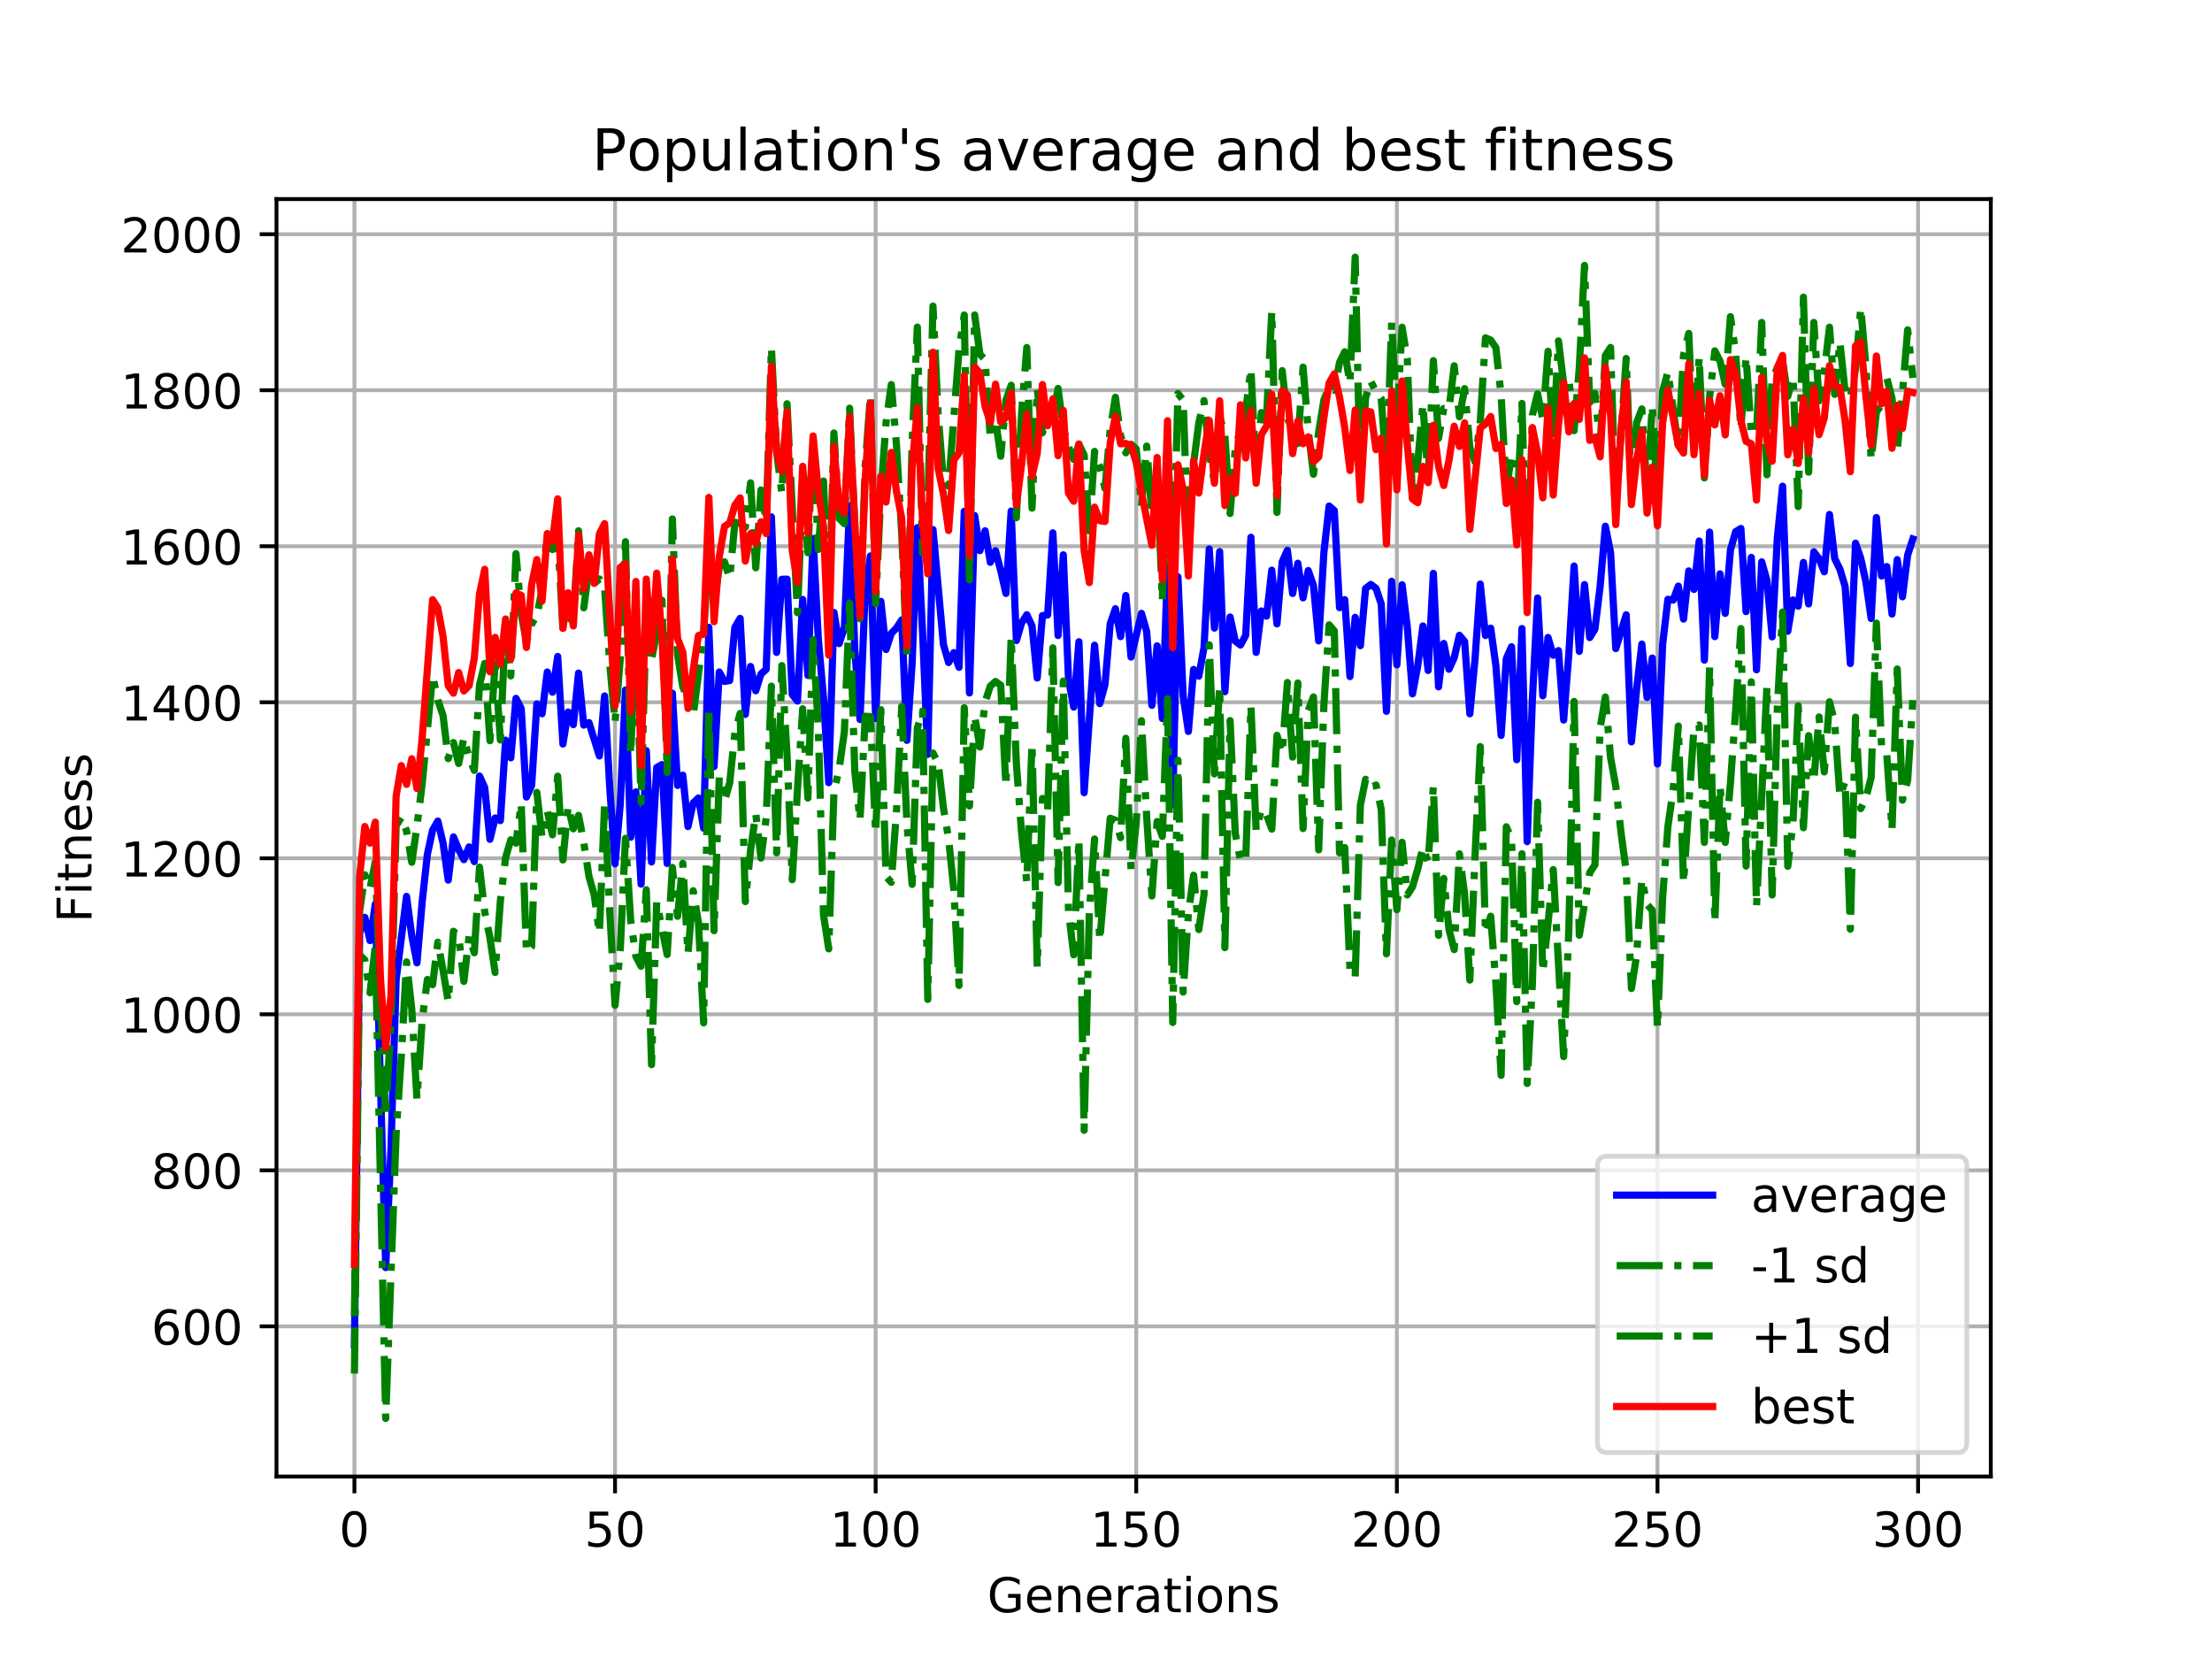 <?xml version="1.0" encoding="utf-8" standalone="no"?>
<!DOCTYPE svg PUBLIC "-//W3C//DTD SVG 1.1//EN"
  "http://www.w3.org/Graphics/SVG/1.1/DTD/svg11.dtd">
<!-- Created with matplotlib (https://matplotlib.org/) -->
<svg height="345.6pt" version="1.1" viewBox="0 0 460.8 345.6" width="460.8pt" xmlns="http://www.w3.org/2000/svg" xmlns:xlink="http://www.w3.org/1999/xlink">
 <defs>
  <style type="text/css">
*{stroke-linecap:butt;stroke-linejoin:round;}
  </style>
 </defs>
 <g id="figure_1">
  <g id="patch_1">
   <path d="M 0 345.6 
L 460.8 345.6 
L 460.8 0 
L 0 0 
z
" style="fill:#ffffff;"/>
  </g>
  <g id="axes_1">
   <g id="patch_2">
    <path d="M 57.6 307.584 
L 414.72 307.584 
L 414.72 41.472 
L 57.6 41.472 
z
" style="fill:#ffffff;"/>
   </g>
   <g id="matplotlib.axis_1">
    <g id="xtick_1">
     <g id="line2d_1">
      <path clip-path="url(#p86d79c0ea4)" d="M 73.833 307.584 
L 73.833 41.472 
" style="fill:none;stroke:#b0b0b0;stroke-linecap:square;stroke-width:0.8;"/>
     </g>
     <g id="line2d_2">
      <defs>
       <path d="M 0 0 
L 0 3.5 
" id="ma7a1327986" style="stroke:#000000;stroke-width:0.8;"/>
      </defs>
      <g>
       <use style="stroke:#000000;stroke-width:0.8;" x="73.833" xlink:href="#ma7a1327986" y="307.584"/>
      </g>
     </g>
     <g id="text_1">
      <!-- 0 -->
      <defs>
       <path d="M 31.781 66.406 
Q 24.172 66.406 20.328 58.906 
Q 16.5 51.422 16.5 36.375 
Q 16.5 21.391 20.328 13.891 
Q 24.172 6.391 31.781 6.391 
Q 39.453 6.391 43.281 13.891 
Q 47.125 21.391 47.125 36.375 
Q 47.125 51.422 43.281 58.906 
Q 39.453 66.406 31.781 66.406 
z
M 31.781 74.219 
Q 44.047 74.219 50.516 64.516 
Q 56.984 54.828 56.984 36.375 
Q 56.984 17.969 50.516 8.266 
Q 44.047 -1.422 31.781 -1.422 
Q 19.531 -1.422 13.062 8.266 
Q 6.594 17.969 6.594 36.375 
Q 6.594 54.828 13.062 64.516 
Q 19.531 74.219 31.781 74.219 
z
" id="DejaVuSans-48"/>
      </defs>
      <g transform="translate(70.651 322.182)scale(0.1 -0.1)">
       <use xlink:href="#DejaVuSans-48"/>
      </g>
     </g>
    </g>
    <g id="xtick_2">
     <g id="line2d_3">
      <path clip-path="url(#p86d79c0ea4)" d="M 128.123 307.584 
L 128.123 41.472 
" style="fill:none;stroke:#b0b0b0;stroke-linecap:square;stroke-width:0.8;"/>
     </g>
     <g id="line2d_4">
      <g>
       <use style="stroke:#000000;stroke-width:0.8;" x="128.123" xlink:href="#ma7a1327986" y="307.584"/>
      </g>
     </g>
     <g id="text_2">
      <!-- 50 -->
      <defs>
       <path d="M 10.797 72.906 
L 49.516 72.906 
L 49.516 64.594 
L 19.828 64.594 
L 19.828 46.734 
Q 21.969 47.469 24.109 47.828 
Q 26.266 48.188 28.422 48.188 
Q 40.625 48.188 47.75 41.5 
Q 54.891 34.812 54.891 23.391 
Q 54.891 11.625 47.562 5.094 
Q 40.234 -1.422 26.906 -1.422 
Q 22.312 -1.422 17.547 -0.641 
Q 12.797 0.141 7.719 1.703 
L 7.719 11.625 
Q 12.109 9.234 16.797 8.062 
Q 21.484 6.891 26.703 6.891 
Q 35.156 6.891 40.078 11.328 
Q 45.016 15.766 45.016 23.391 
Q 45.016 31 40.078 35.438 
Q 35.156 39.891 26.703 39.891 
Q 22.75 39.891 18.812 39.016 
Q 14.891 38.141 10.797 36.281 
z
" id="DejaVuSans-53"/>
      </defs>
      <g transform="translate(121.76 322.182)scale(0.1 -0.1)">
       <use xlink:href="#DejaVuSans-53"/>
       <use x="63.623" xlink:href="#DejaVuSans-48"/>
      </g>
     </g>
    </g>
    <g id="xtick_3">
     <g id="line2d_5">
      <path clip-path="url(#p86d79c0ea4)" d="M 182.413 307.584 
L 182.413 41.472 
" style="fill:none;stroke:#b0b0b0;stroke-linecap:square;stroke-width:0.8;"/>
     </g>
     <g id="line2d_6">
      <g>
       <use style="stroke:#000000;stroke-width:0.8;" x="182.413" xlink:href="#ma7a1327986" y="307.584"/>
      </g>
     </g>
     <g id="text_3">
      <!-- 100 -->
      <defs>
       <path d="M 12.406 8.297 
L 28.516 8.297 
L 28.516 63.922 
L 10.984 60.406 
L 10.984 69.391 
L 28.422 72.906 
L 38.281 72.906 
L 38.281 8.297 
L 54.391 8.297 
L 54.391 0 
L 12.406 0 
z
" id="DejaVuSans-49"/>
      </defs>
      <g transform="translate(172.869 322.182)scale(0.1 -0.1)">
       <use xlink:href="#DejaVuSans-49"/>
       <use x="63.623" xlink:href="#DejaVuSans-48"/>
       <use x="127.246" xlink:href="#DejaVuSans-48"/>
      </g>
     </g>
    </g>
    <g id="xtick_4">
     <g id="line2d_7">
      <path clip-path="url(#p86d79c0ea4)" d="M 236.703 307.584 
L 236.703 41.472 
" style="fill:none;stroke:#b0b0b0;stroke-linecap:square;stroke-width:0.8;"/>
     </g>
     <g id="line2d_8">
      <g>
       <use style="stroke:#000000;stroke-width:0.8;" x="236.703" xlink:href="#ma7a1327986" y="307.584"/>
      </g>
     </g>
     <g id="text_4">
      <!-- 150 -->
      <g transform="translate(227.159 322.182)scale(0.1 -0.1)">
       <use xlink:href="#DejaVuSans-49"/>
       <use x="63.623" xlink:href="#DejaVuSans-53"/>
       <use x="127.246" xlink:href="#DejaVuSans-48"/>
      </g>
     </g>
    </g>
    <g id="xtick_5">
     <g id="line2d_9">
      <path clip-path="url(#p86d79c0ea4)" d="M 290.993 307.584 
L 290.993 41.472 
" style="fill:none;stroke:#b0b0b0;stroke-linecap:square;stroke-width:0.8;"/>
     </g>
     <g id="line2d_10">
      <g>
       <use style="stroke:#000000;stroke-width:0.8;" x="290.993" xlink:href="#ma7a1327986" y="307.584"/>
      </g>
     </g>
     <g id="text_5">
      <!-- 200 -->
      <defs>
       <path d="M 19.188 8.297 
L 53.609 8.297 
L 53.609 0 
L 7.328 0 
L 7.328 8.297 
Q 12.938 14.109 22.625 23.891 
Q 32.328 33.688 34.812 36.531 
Q 39.547 41.844 41.422 45.531 
Q 43.312 49.219 43.312 52.781 
Q 43.312 58.594 39.234 62.25 
Q 35.156 65.922 28.609 65.922 
Q 23.969 65.922 18.812 64.312 
Q 13.672 62.703 7.812 59.422 
L 7.812 69.391 
Q 13.766 71.781 18.938 73 
Q 24.125 74.219 28.422 74.219 
Q 39.75 74.219 46.484 68.547 
Q 53.219 62.891 53.219 53.422 
Q 53.219 48.922 51.531 44.891 
Q 49.859 40.875 45.406 35.406 
Q 44.188 33.984 37.641 27.219 
Q 31.109 20.453 19.188 8.297 
z
" id="DejaVuSans-50"/>
      </defs>
      <g transform="translate(281.449 322.182)scale(0.1 -0.1)">
       <use xlink:href="#DejaVuSans-50"/>
       <use x="63.623" xlink:href="#DejaVuSans-48"/>
       <use x="127.246" xlink:href="#DejaVuSans-48"/>
      </g>
     </g>
    </g>
    <g id="xtick_6">
     <g id="line2d_11">
      <path clip-path="url(#p86d79c0ea4)" d="M 345.283 307.584 
L 345.283 41.472 
" style="fill:none;stroke:#b0b0b0;stroke-linecap:square;stroke-width:0.8;"/>
     </g>
     <g id="line2d_12">
      <g>
       <use style="stroke:#000000;stroke-width:0.8;" x="345.283" xlink:href="#ma7a1327986" y="307.584"/>
      </g>
     </g>
     <g id="text_6">
      <!-- 250 -->
      <g transform="translate(335.739 322.182)scale(0.1 -0.1)">
       <use xlink:href="#DejaVuSans-50"/>
       <use x="63.623" xlink:href="#DejaVuSans-53"/>
       <use x="127.246" xlink:href="#DejaVuSans-48"/>
      </g>
     </g>
    </g>
    <g id="xtick_7">
     <g id="line2d_13">
      <path clip-path="url(#p86d79c0ea4)" d="M 399.573 307.584 
L 399.573 41.472 
" style="fill:none;stroke:#b0b0b0;stroke-linecap:square;stroke-width:0.8;"/>
     </g>
     <g id="line2d_14">
      <g>
       <use style="stroke:#000000;stroke-width:0.8;" x="399.573" xlink:href="#ma7a1327986" y="307.584"/>
      </g>
     </g>
     <g id="text_7">
      <!-- 300 -->
      <defs>
       <path d="M 40.578 39.312 
Q 47.656 37.797 51.625 33 
Q 55.609 28.219 55.609 21.188 
Q 55.609 10.406 48.188 4.484 
Q 40.766 -1.422 27.094 -1.422 
Q 22.516 -1.422 17.656 -0.516 
Q 12.797 0.391 7.625 2.203 
L 7.625 11.719 
Q 11.719 9.328 16.594 8.109 
Q 21.484 6.891 26.812 6.891 
Q 36.078 6.891 40.938 10.547 
Q 45.797 14.203 45.797 21.188 
Q 45.797 27.641 41.281 31.266 
Q 36.766 34.906 28.719 34.906 
L 20.219 34.906 
L 20.219 43.016 
L 29.109 43.016 
Q 36.375 43.016 40.234 45.922 
Q 44.094 48.828 44.094 54.297 
Q 44.094 59.906 40.109 62.906 
Q 36.141 65.922 28.719 65.922 
Q 24.656 65.922 20.016 65.031 
Q 15.375 64.156 9.812 62.312 
L 9.812 71.094 
Q 15.438 72.656 20.344 73.438 
Q 25.25 74.219 29.594 74.219 
Q 40.828 74.219 47.359 69.109 
Q 53.906 64.016 53.906 55.328 
Q 53.906 49.266 50.438 45.094 
Q 46.969 40.922 40.578 39.312 
z
" id="DejaVuSans-51"/>
      </defs>
      <g transform="translate(390.029 322.182)scale(0.1 -0.1)">
       <use xlink:href="#DejaVuSans-51"/>
       <use x="63.623" xlink:href="#DejaVuSans-48"/>
       <use x="127.246" xlink:href="#DejaVuSans-48"/>
      </g>
     </g>
    </g>
    <g id="text_8">
     <!-- Generations -->
     <defs>
      <path d="M 59.516 10.406 
L 59.516 29.984 
L 43.406 29.984 
L 43.406 38.094 
L 69.281 38.094 
L 69.281 6.781 
Q 63.578 2.734 56.688 0.656 
Q 49.812 -1.422 42 -1.422 
Q 24.906 -1.422 15.25 8.562 
Q 5.609 18.562 5.609 36.375 
Q 5.609 54.25 15.25 64.234 
Q 24.906 74.219 42 74.219 
Q 49.125 74.219 55.547 72.453 
Q 61.969 70.703 67.391 67.281 
L 67.391 56.781 
Q 61.922 61.422 55.766 63.766 
Q 49.609 66.109 42.828 66.109 
Q 29.438 66.109 22.719 58.641 
Q 16.016 51.172 16.016 36.375 
Q 16.016 21.625 22.719 14.156 
Q 29.438 6.688 42.828 6.688 
Q 48.047 6.688 52.141 7.594 
Q 56.25 8.5 59.516 10.406 
z
" id="DejaVuSans-71"/>
      <path d="M 56.203 29.594 
L 56.203 25.203 
L 14.891 25.203 
Q 15.484 15.922 20.484 11.062 
Q 25.484 6.203 34.422 6.203 
Q 39.594 6.203 44.453 7.469 
Q 49.312 8.734 54.109 11.281 
L 54.109 2.781 
Q 49.266 0.734 44.188 -0.344 
Q 39.109 -1.422 33.891 -1.422 
Q 20.797 -1.422 13.156 6.188 
Q 5.516 13.812 5.516 26.812 
Q 5.516 40.234 12.766 48.109 
Q 20.016 56 32.328 56 
Q 43.359 56 49.781 48.891 
Q 56.203 41.797 56.203 29.594 
z
M 47.219 32.234 
Q 47.125 39.594 43.094 43.984 
Q 39.062 48.391 32.422 48.391 
Q 24.906 48.391 20.391 44.141 
Q 15.875 39.891 15.188 32.172 
z
" id="DejaVuSans-101"/>
      <path d="M 54.891 33.016 
L 54.891 0 
L 45.906 0 
L 45.906 32.719 
Q 45.906 40.484 42.875 44.328 
Q 39.844 48.188 33.797 48.188 
Q 26.516 48.188 22.312 43.547 
Q 18.109 38.922 18.109 30.906 
L 18.109 0 
L 9.078 0 
L 9.078 54.688 
L 18.109 54.688 
L 18.109 46.188 
Q 21.344 51.125 25.703 53.562 
Q 30.078 56 35.797 56 
Q 45.219 56 50.047 50.172 
Q 54.891 44.344 54.891 33.016 
z
" id="DejaVuSans-110"/>
      <path d="M 41.109 46.297 
Q 39.594 47.172 37.812 47.578 
Q 36.031 48 33.891 48 
Q 26.266 48 22.188 43.047 
Q 18.109 38.094 18.109 28.812 
L 18.109 0 
L 9.078 0 
L 9.078 54.688 
L 18.109 54.688 
L 18.109 46.188 
Q 20.953 51.172 25.484 53.578 
Q 30.031 56 36.531 56 
Q 37.453 56 38.578 55.875 
Q 39.703 55.766 41.062 55.516 
z
" id="DejaVuSans-114"/>
      <path d="M 34.281 27.484 
Q 23.391 27.484 19.188 25 
Q 14.984 22.516 14.984 16.5 
Q 14.984 11.719 18.141 8.906 
Q 21.297 6.109 26.703 6.109 
Q 34.188 6.109 38.703 11.406 
Q 43.219 16.703 43.219 25.484 
L 43.219 27.484 
z
M 52.203 31.203 
L 52.203 0 
L 43.219 0 
L 43.219 8.297 
Q 40.141 3.328 35.547 0.953 
Q 30.953 -1.422 24.312 -1.422 
Q 15.922 -1.422 10.953 3.297 
Q 6 8.016 6 15.922 
Q 6 25.141 12.172 29.828 
Q 18.359 34.516 30.609 34.516 
L 43.219 34.516 
L 43.219 35.406 
Q 43.219 41.609 39.141 45 
Q 35.062 48.391 27.688 48.391 
Q 23 48.391 18.547 47.266 
Q 14.109 46.141 10.016 43.891 
L 10.016 52.203 
Q 14.938 54.109 19.578 55.047 
Q 24.219 56 28.609 56 
Q 40.484 56 46.344 49.844 
Q 52.203 43.703 52.203 31.203 
z
" id="DejaVuSans-97"/>
      <path d="M 18.312 70.219 
L 18.312 54.688 
L 36.812 54.688 
L 36.812 47.703 
L 18.312 47.703 
L 18.312 18.016 
Q 18.312 11.328 20.141 9.422 
Q 21.969 7.516 27.594 7.516 
L 36.812 7.516 
L 36.812 0 
L 27.594 0 
Q 17.188 0 13.234 3.875 
Q 9.281 7.766 9.281 18.016 
L 9.281 47.703 
L 2.688 47.703 
L 2.688 54.688 
L 9.281 54.688 
L 9.281 70.219 
z
" id="DejaVuSans-116"/>
      <path d="M 9.422 54.688 
L 18.406 54.688 
L 18.406 0 
L 9.422 0 
z
M 9.422 75.984 
L 18.406 75.984 
L 18.406 64.594 
L 9.422 64.594 
z
" id="DejaVuSans-105"/>
      <path d="M 30.609 48.391 
Q 23.391 48.391 19.188 42.75 
Q 14.984 37.109 14.984 27.297 
Q 14.984 17.484 19.156 11.844 
Q 23.344 6.203 30.609 6.203 
Q 37.797 6.203 41.984 11.859 
Q 46.188 17.531 46.188 27.297 
Q 46.188 37.016 41.984 42.703 
Q 37.797 48.391 30.609 48.391 
z
M 30.609 56 
Q 42.328 56 49.016 48.375 
Q 55.719 40.766 55.719 27.297 
Q 55.719 13.875 49.016 6.219 
Q 42.328 -1.422 30.609 -1.422 
Q 18.844 -1.422 12.172 6.219 
Q 5.516 13.875 5.516 27.297 
Q 5.516 40.766 12.172 48.375 
Q 18.844 56 30.609 56 
z
" id="DejaVuSans-111"/>
      <path d="M 44.281 53.078 
L 44.281 44.578 
Q 40.484 46.531 36.375 47.5 
Q 32.281 48.484 27.875 48.484 
Q 21.188 48.484 17.844 46.438 
Q 14.5 44.391 14.5 40.281 
Q 14.5 37.156 16.891 35.375 
Q 19.281 33.594 26.516 31.984 
L 29.594 31.297 
Q 39.156 29.25 43.188 25.516 
Q 47.219 21.781 47.219 15.094 
Q 47.219 7.469 41.188 3.016 
Q 35.156 -1.422 24.609 -1.422 
Q 20.219 -1.422 15.453 -0.562 
Q 10.688 0.297 5.422 2 
L 5.422 11.281 
Q 10.406 8.688 15.234 7.391 
Q 20.062 6.109 24.812 6.109 
Q 31.156 6.109 34.562 8.281 
Q 37.984 10.453 37.984 14.406 
Q 37.984 18.062 35.516 20.016 
Q 33.062 21.969 24.703 23.781 
L 21.578 24.516 
Q 13.234 26.266 9.516 29.906 
Q 5.812 33.547 5.812 39.891 
Q 5.812 47.609 11.281 51.797 
Q 16.75 56 26.812 56 
Q 31.781 56 36.172 55.266 
Q 40.578 54.547 44.281 53.078 
z
" id="DejaVuSans-115"/>
     </defs>
     <g transform="translate(205.662 335.861)scale(0.1 -0.1)">
      <use xlink:href="#DejaVuSans-71"/>
      <use x="77.49" xlink:href="#DejaVuSans-101"/>
      <use x="139.014" xlink:href="#DejaVuSans-110"/>
      <use x="202.393" xlink:href="#DejaVuSans-101"/>
      <use x="263.916" xlink:href="#DejaVuSans-114"/>
      <use x="305.029" xlink:href="#DejaVuSans-97"/>
      <use x="366.309" xlink:href="#DejaVuSans-116"/>
      <use x="405.518" xlink:href="#DejaVuSans-105"/>
      <use x="433.301" xlink:href="#DejaVuSans-111"/>
      <use x="494.482" xlink:href="#DejaVuSans-110"/>
      <use x="557.861" xlink:href="#DejaVuSans-115"/>
     </g>
    </g>
   </g>
   <g id="matplotlib.axis_2">
    <g id="ytick_1">
     <g id="line2d_15">
      <path clip-path="url(#p86d79c0ea4)" d="M 57.6 276.298 
L 414.72 276.298 
" style="fill:none;stroke:#b0b0b0;stroke-linecap:square;stroke-width:0.8;"/>
     </g>
     <g id="line2d_16">
      <defs>
       <path d="M 0 0 
L -3.5 0 
" id="md6147c98d9" style="stroke:#000000;stroke-width:0.8;"/>
      </defs>
      <g>
       <use style="stroke:#000000;stroke-width:0.8;" x="57.6" xlink:href="#md6147c98d9" y="276.298"/>
      </g>
     </g>
     <g id="text_9">
      <!-- 600 -->
      <defs>
       <path d="M 33.016 40.375 
Q 26.375 40.375 22.484 35.828 
Q 18.609 31.297 18.609 23.391 
Q 18.609 15.531 22.484 10.953 
Q 26.375 6.391 33.016 6.391 
Q 39.656 6.391 43.531 10.953 
Q 47.406 15.531 47.406 23.391 
Q 47.406 31.297 43.531 35.828 
Q 39.656 40.375 33.016 40.375 
z
M 52.594 71.297 
L 52.594 62.312 
Q 48.875 64.062 45.094 64.984 
Q 41.312 65.922 37.594 65.922 
Q 27.828 65.922 22.672 59.328 
Q 17.531 52.734 16.797 39.406 
Q 19.672 43.656 24.016 45.922 
Q 28.375 48.188 33.594 48.188 
Q 44.578 48.188 50.953 41.516 
Q 57.328 34.859 57.328 23.391 
Q 57.328 12.156 50.688 5.359 
Q 44.047 -1.422 33.016 -1.422 
Q 20.359 -1.422 13.672 8.266 
Q 6.984 17.969 6.984 36.375 
Q 6.984 53.656 15.188 63.938 
Q 23.391 74.219 37.203 74.219 
Q 40.922 74.219 44.703 73.484 
Q 48.484 72.75 52.594 71.297 
z
" id="DejaVuSans-54"/>
      </defs>
      <g transform="translate(31.512 280.097)scale(0.1 -0.1)">
       <use xlink:href="#DejaVuSans-54"/>
       <use x="63.623" xlink:href="#DejaVuSans-48"/>
       <use x="127.246" xlink:href="#DejaVuSans-48"/>
      </g>
     </g>
    </g>
    <g id="ytick_2">
     <g id="line2d_17">
      <path clip-path="url(#p86d79c0ea4)" d="M 57.6 243.797 
L 414.72 243.797 
" style="fill:none;stroke:#b0b0b0;stroke-linecap:square;stroke-width:0.8;"/>
     </g>
     <g id="line2d_18">
      <g>
       <use style="stroke:#000000;stroke-width:0.8;" x="57.6" xlink:href="#md6147c98d9" y="243.797"/>
      </g>
     </g>
     <g id="text_10">
      <!-- 800 -->
      <defs>
       <path d="M 31.781 34.625 
Q 24.75 34.625 20.719 30.859 
Q 16.703 27.094 16.703 20.516 
Q 16.703 13.922 20.719 10.156 
Q 24.75 6.391 31.781 6.391 
Q 38.812 6.391 42.859 10.172 
Q 46.922 13.969 46.922 20.516 
Q 46.922 27.094 42.891 30.859 
Q 38.875 34.625 31.781 34.625 
z
M 21.922 38.812 
Q 15.578 40.375 12.031 44.719 
Q 8.5 49.078 8.5 55.328 
Q 8.5 64.062 14.719 69.141 
Q 20.953 74.219 31.781 74.219 
Q 42.672 74.219 48.875 69.141 
Q 55.078 64.062 55.078 55.328 
Q 55.078 49.078 51.531 44.719 
Q 48 40.375 41.703 38.812 
Q 48.828 37.156 52.797 32.312 
Q 56.781 27.484 56.781 20.516 
Q 56.781 9.906 50.312 4.234 
Q 43.844 -1.422 31.781 -1.422 
Q 19.734 -1.422 13.25 4.234 
Q 6.781 9.906 6.781 20.516 
Q 6.781 27.484 10.781 32.312 
Q 14.797 37.156 21.922 38.812 
z
M 18.312 54.391 
Q 18.312 48.734 21.844 45.562 
Q 25.391 42.391 31.781 42.391 
Q 38.141 42.391 41.719 45.562 
Q 45.312 48.734 45.312 54.391 
Q 45.312 60.062 41.719 63.234 
Q 38.141 66.406 31.781 66.406 
Q 25.391 66.406 21.844 63.234 
Q 18.312 60.062 18.312 54.391 
z
" id="DejaVuSans-56"/>
      </defs>
      <g transform="translate(31.512 247.596)scale(0.1 -0.1)">
       <use xlink:href="#DejaVuSans-56"/>
       <use x="63.623" xlink:href="#DejaVuSans-48"/>
       <use x="127.246" xlink:href="#DejaVuSans-48"/>
      </g>
     </g>
    </g>
    <g id="ytick_3">
     <g id="line2d_19">
      <path clip-path="url(#p86d79c0ea4)" d="M 57.6 211.296 
L 414.72 211.296 
" style="fill:none;stroke:#b0b0b0;stroke-linecap:square;stroke-width:0.8;"/>
     </g>
     <g id="line2d_20">
      <g>
       <use style="stroke:#000000;stroke-width:0.8;" x="57.6" xlink:href="#md6147c98d9" y="211.296"/>
      </g>
     </g>
     <g id="text_11">
      <!-- 1000 -->
      <g transform="translate(25.15 215.095)scale(0.1 -0.1)">
       <use xlink:href="#DejaVuSans-49"/>
       <use x="63.623" xlink:href="#DejaVuSans-48"/>
       <use x="127.246" xlink:href="#DejaVuSans-48"/>
       <use x="190.869" xlink:href="#DejaVuSans-48"/>
      </g>
     </g>
    </g>
    <g id="ytick_4">
     <g id="line2d_21">
      <path clip-path="url(#p86d79c0ea4)" d="M 57.6 178.795 
L 414.72 178.795 
" style="fill:none;stroke:#b0b0b0;stroke-linecap:square;stroke-width:0.8;"/>
     </g>
     <g id="line2d_22">
      <g>
       <use style="stroke:#000000;stroke-width:0.8;" x="57.6" xlink:href="#md6147c98d9" y="178.795"/>
      </g>
     </g>
     <g id="text_12">
      <!-- 1200 -->
      <g transform="translate(25.15 182.594)scale(0.1 -0.1)">
       <use xlink:href="#DejaVuSans-49"/>
       <use x="63.623" xlink:href="#DejaVuSans-50"/>
       <use x="127.246" xlink:href="#DejaVuSans-48"/>
       <use x="190.869" xlink:href="#DejaVuSans-48"/>
      </g>
     </g>
    </g>
    <g id="ytick_5">
     <g id="line2d_23">
      <path clip-path="url(#p86d79c0ea4)" d="M 57.6 146.294 
L 414.72 146.294 
" style="fill:none;stroke:#b0b0b0;stroke-linecap:square;stroke-width:0.8;"/>
     </g>
     <g id="line2d_24">
      <g>
       <use style="stroke:#000000;stroke-width:0.8;" x="57.6" xlink:href="#md6147c98d9" y="146.294"/>
      </g>
     </g>
     <g id="text_13">
      <!-- 1400 -->
      <defs>
       <path d="M 37.797 64.312 
L 12.891 25.391 
L 37.797 25.391 
z
M 35.203 72.906 
L 47.609 72.906 
L 47.609 25.391 
L 58.016 25.391 
L 58.016 17.188 
L 47.609 17.188 
L 47.609 0 
L 37.797 0 
L 37.797 17.188 
L 4.891 17.188 
L 4.891 26.703 
z
" id="DejaVuSans-52"/>
      </defs>
      <g transform="translate(25.15 150.093)scale(0.1 -0.1)">
       <use xlink:href="#DejaVuSans-49"/>
       <use x="63.623" xlink:href="#DejaVuSans-52"/>
       <use x="127.246" xlink:href="#DejaVuSans-48"/>
       <use x="190.869" xlink:href="#DejaVuSans-48"/>
      </g>
     </g>
    </g>
    <g id="ytick_6">
     <g id="line2d_25">
      <path clip-path="url(#p86d79c0ea4)" d="M 57.6 113.793 
L 414.72 113.793 
" style="fill:none;stroke:#b0b0b0;stroke-linecap:square;stroke-width:0.8;"/>
     </g>
     <g id="line2d_26">
      <g>
       <use style="stroke:#000000;stroke-width:0.8;" x="57.6" xlink:href="#md6147c98d9" y="113.793"/>
      </g>
     </g>
     <g id="text_14">
      <!-- 1600 -->
      <g transform="translate(25.15 117.592)scale(0.1 -0.1)">
       <use xlink:href="#DejaVuSans-49"/>
       <use x="63.623" xlink:href="#DejaVuSans-54"/>
       <use x="127.246" xlink:href="#DejaVuSans-48"/>
       <use x="190.869" xlink:href="#DejaVuSans-48"/>
      </g>
     </g>
    </g>
    <g id="ytick_7">
     <g id="line2d_27">
      <path clip-path="url(#p86d79c0ea4)" d="M 57.6 81.292 
L 414.72 81.292 
" style="fill:none;stroke:#b0b0b0;stroke-linecap:square;stroke-width:0.8;"/>
     </g>
     <g id="line2d_28">
      <g>
       <use style="stroke:#000000;stroke-width:0.8;" x="57.6" xlink:href="#md6147c98d9" y="81.292"/>
      </g>
     </g>
     <g id="text_15">
      <!-- 1800 -->
      <g transform="translate(25.15 85.091)scale(0.1 -0.1)">
       <use xlink:href="#DejaVuSans-49"/>
       <use x="63.623" xlink:href="#DejaVuSans-56"/>
       <use x="127.246" xlink:href="#DejaVuSans-48"/>
       <use x="190.869" xlink:href="#DejaVuSans-48"/>
      </g>
     </g>
    </g>
    <g id="ytick_8">
     <g id="line2d_29">
      <path clip-path="url(#p86d79c0ea4)" d="M 57.6 48.791 
L 414.72 48.791 
" style="fill:none;stroke:#b0b0b0;stroke-linecap:square;stroke-width:0.8;"/>
     </g>
     <g id="line2d_30">
      <g>
       <use style="stroke:#000000;stroke-width:0.8;" x="57.6" xlink:href="#md6147c98d9" y="48.791"/>
      </g>
     </g>
     <g id="text_16">
      <!-- 2000 -->
      <g transform="translate(25.15 52.59)scale(0.1 -0.1)">
       <use xlink:href="#DejaVuSans-50"/>
       <use x="63.623" xlink:href="#DejaVuSans-48"/>
       <use x="127.246" xlink:href="#DejaVuSans-48"/>
       <use x="190.869" xlink:href="#DejaVuSans-48"/>
      </g>
     </g>
    </g>
    <g id="text_17">
     <!-- Fitness -->
     <defs>
      <path d="M 9.812 72.906 
L 51.703 72.906 
L 51.703 64.594 
L 19.672 64.594 
L 19.672 43.109 
L 48.578 43.109 
L 48.578 34.812 
L 19.672 34.812 
L 19.672 0 
L 9.812 0 
z
" id="DejaVuSans-70"/>
     </defs>
     <g transform="translate(19.07 192.202)rotate(-90)scale(0.1 -0.1)">
      <use xlink:href="#DejaVuSans-70"/>
      <use x="57.41" xlink:href="#DejaVuSans-105"/>
      <use x="85.193" xlink:href="#DejaVuSans-116"/>
      <use x="124.402" xlink:href="#DejaVuSans-110"/>
      <use x="187.781" xlink:href="#DejaVuSans-101"/>
      <use x="249.305" xlink:href="#DejaVuSans-115"/>
      <use x="301.404" xlink:href="#DejaVuSans-115"/>
     </g>
    </g>
   </g>
   <g id="line2d_31">
    <path clip-path="url(#p86d79c0ea4)" d="M 73.833 280.144 
L 74.919 194.362 
L 76.004 191.116 
L 77.09 195.944 
L 78.176 188.352 
L 80.348 264.057 
L 81.433 239.605 
L 82.519 204.11 
L 84.691 186.732 
L 85.777 194.927 
L 86.862 200.58 
L 87.948 187.855 
L 89.034 177.962 
L 90.12 172.93 
L 91.206 171.043 
L 92.291 175.595 
L 93.377 183.341 
L 94.463 174.348 
L 95.549 176.977 
L 96.635 179.079 
L 97.72 176.425 
L 98.806 179.484 
L 99.892 161.665 
L 100.978 164.082 
L 102.064 174.844 
L 103.149 170.401 
L 104.235 170.938 
L 105.321 154.185 
L 106.407 157.872 
L 107.493 145.485 
L 108.578 147.619 
L 109.664 166.029 
L 110.75 163.605 
L 111.836 146.634 
L 112.922 148.685 
L 114.007 139.994 
L 115.093 144.194 
L 116.179 136.762 
L 117.265 154.991 
L 118.351 148.326 
L 119.436 150.957 
L 120.522 140.218 
L 121.608 151.055 
L 122.694 150.531 
L 124.865 157.481 
L 125.951 144.983 
L 127.037 164.299 
L 128.123 179.948 
L 129.209 167.524 
L 130.294 143.74 
L 131.38 174.416 
L 132.466 164.96 
L 133.552 184.181 
L 134.638 156.383 
L 135.723 179.563 
L 136.809 159.892 
L 137.895 159.275 
L 138.981 179.878 
L 140.067 144.404 
L 141.152 163.623 
L 142.238 161.48 
L 143.324 172.18 
L 144.41 167.274 
L 145.496 166.23 
L 146.581 172.516 
L 147.667 130.676 
L 148.753 159.693 
L 149.839 139.992 
L 150.925 141.957 
L 152.01 141.762 
L 153.096 130.671 
L 154.182 128.823 
L 155.268 148.822 
L 156.354 138.847 
L 157.439 143.895 
L 158.525 140.412 
L 159.611 139.429 
L 160.697 107.678 
L 161.783 135.909 
L 162.868 120.679 
L 163.954 120.651 
L 165.04 144.678 
L 166.126 146.041 
L 167.212 124.877 
L 168.297 140.695 
L 169.383 112.197 
L 170.469 133.105 
L 171.555 145.415 
L 172.641 163.04 
L 173.726 127.579 
L 174.812 134.071 
L 175.898 130.779 
L 176.984 105.355 
L 178.07 135.348 
L 179.155 149.877 
L 180.241 123.095 
L 181.327 115.812 
L 182.413 149.648 
L 183.499 125.284 
L 184.584 135.298 
L 185.67 131.961 
L 186.756 130.822 
L 187.842 129.132 
L 188.928 154.227 
L 190.013 138.158 
L 191.099 109.913 
L 192.185 131.68 
L 193.271 157.144 
L 194.357 110.318 
L 196.528 134.243 
L 197.614 138.019 
L 198.7 135.951 
L 199.786 139.013 
L 200.871 106.521 
L 201.957 144.35 
L 203.043 107.403 
L 204.129 114.711 
L 205.215 110.574 
L 206.3 117.137 
L 207.386 114.722 
L 208.472 118.893 
L 209.558 123.622 
L 210.644 106.471 
L 211.729 133.442 
L 212.815 129.773 
L 213.901 128.065 
L 214.987 130.355 
L 216.073 141.243 
L 217.158 128.246 
L 218.244 128.098 
L 219.33 111 
L 220.416 132.389 
L 221.502 115.581 
L 222.587 141.479 
L 223.673 147.302 
L 224.759 133.69 
L 225.845 165.132 
L 228.016 134.409 
L 229.102 146.572 
L 230.188 142.643 
L 231.274 129.957 
L 232.36 126.811 
L 233.445 132.62 
L 234.531 124.06 
L 235.617 136.878 
L 237.789 127.771 
L 238.875 131.562 
L 239.96 146.931 
L 241.046 134.545 
L 242.132 149.67 
L 243.218 117.779 
L 244.304 167.647 
L 245.389 120.17 
L 246.475 145.023 
L 247.561 152.366 
L 248.647 139.464 
L 249.733 140.859 
L 250.818 134.886 
L 251.904 114.365 
L 252.99 130.843 
L 254.076 114.918 
L 255.162 144.087 
L 256.247 128.539 
L 257.333 133.546 
L 258.419 134.374 
L 259.505 132.354 
L 260.591 111.932 
L 261.676 135.908 
L 262.762 127.278 
L 263.848 128.357 
L 264.934 118.778 
L 266.02 129.965 
L 267.105 117.033 
L 268.191 114.615 
L 269.277 123.633 
L 270.363 117.334 
L 271.449 124.539 
L 272.534 118.862 
L 273.62 121.986 
L 274.706 133.503 
L 275.792 115.079 
L 276.878 105.415 
L 277.963 106.367 
L 279.049 126.584 
L 280.135 124.922 
L 281.221 140.939 
L 282.307 128.608 
L 283.392 134.507 
L 284.478 122.589 
L 285.564 121.752 
L 286.65 122.572 
L 287.736 125.814 
L 288.821 148.175 
L 289.907 121.084 
L 290.993 138.494 
L 292.079 121.818 
L 293.165 130.61 
L 294.25 144.537 
L 295.336 138.73 
L 296.422 130.403 
L 297.508 139.667 
L 298.594 119.439 
L 299.679 143.084 
L 300.765 134.049 
L 301.851 139.416 
L 302.937 137.008 
L 304.023 132.343 
L 305.108 133.652 
L 306.194 148.694 
L 307.28 137.222 
L 308.366 121.67 
L 309.452 132.382 
L 310.537 130.856 
L 311.623 138.671 
L 312.709 153.197 
L 313.795 137.185 
L 314.881 134.728 
L 315.966 158.267 
L 317.052 130.941 
L 318.138 175.325 
L 319.224 145.643 
L 320.31 124.57 
L 321.395 144.944 
L 322.481 132.793 
L 323.567 136.496 
L 324.653 135.535 
L 325.739 149.992 
L 326.824 136.099 
L 327.91 117.916 
L 328.996 135.693 
L 330.082 121.787 
L 331.168 132.82 
L 332.253 131.056 
L 333.339 122.125 
L 334.425 109.622 
L 335.511 115.106 
L 336.597 135.113 
L 338.768 128.078 
L 339.854 154.541 
L 340.94 143.525 
L 342.026 134.181 
L 343.111 145.281 
L 344.197 137.084 
L 345.283 159.151 
L 346.369 134.091 
L 347.455 124.846 
L 348.54 125.009 
L 349.626 122.098 
L 350.712 128.967 
L 351.798 118.929 
L 352.884 122.789 
L 353.969 112.7 
L 355.055 137.519 
L 356.141 110.849 
L 357.227 132.612 
L 358.313 119.545 
L 359.398 127.778 
L 360.484 114.541 
L 361.57 110.766 
L 362.656 110.093 
L 363.742 127.404 
L 364.827 116.117 
L 365.913 139.538 
L 366.999 117.044 
L 368.085 120.909 
L 369.171 132.673 
L 370.256 112.011 
L 371.342 101.288 
L 372.428 131.502 
L 373.514 124.987 
L 374.6 126.279 
L 375.685 117.165 
L 376.771 125.804 
L 377.857 114.95 
L 378.943 116.421 
L 380.029 119.112 
L 381.114 107.17 
L 382.2 116.355 
L 383.286 118.568 
L 384.372 122.165 
L 385.458 138.225 
L 386.543 113.154 
L 387.629 116.305 
L 388.715 121.288 
L 389.801 128.84 
L 390.887 107.813 
L 391.972 119.991 
L 393.058 118.029 
L 394.144 127.91 
L 395.23 116.582 
L 396.316 124.318 
L 397.401 115.617 
L 398.487 112.285 
L 398.487 112.285 
" style="fill:none;stroke:#0000ff;stroke-linecap:square;stroke-width:1.5;"/>
   </g>
   <g id="line2d_32">
    <path clip-path="url(#p86d79c0ea4)" d="M 73.833 286.14 
L 74.919 198.932 
L 76.004 199.997 
L 77.09 206.81 
L 78.176 197.096 
L 80.348 295.488 
L 82.519 236.187 
L 83.605 219.952 
L 84.691 200.38 
L 85.777 210.227 
L 86.862 229.003 
L 87.948 212.452 
L 89.034 204.037 
L 90.12 205.128 
L 91.206 196.277 
L 92.291 202.14 
L 93.377 208.647 
L 94.463 194.01 
L 95.549 194.904 
L 96.635 204.445 
L 97.72 195.004 
L 98.806 198.482 
L 99.892 180.636 
L 100.978 189.956 
L 102.064 195.382 
L 103.149 202.582 
L 104.235 187.726 
L 105.321 178.662 
L 106.407 174.946 
L 107.493 175.632 
L 108.578 167.352 
L 109.664 198.341 
L 110.75 197.192 
L 111.836 165.069 
L 112.922 174.511 
L 114.007 168.92 
L 115.093 173.914 
L 116.179 161.693 
L 117.265 179.136 
L 118.351 167.953 
L 119.436 172.649 
L 120.522 169.861 
L 121.608 175.485 
L 122.694 182.597 
L 123.78 186.387 
L 124.865 194.354 
L 125.951 167.405 
L 127.037 190.103 
L 128.123 209.421 
L 129.209 197.789 
L 130.294 174.638 
L 131.38 191.698 
L 132.466 199.238 
L 133.552 201.296 
L 134.638 185.354 
L 135.723 221.776 
L 136.809 187.936 
L 138.981 198.851 
L 140.067 180.703 
L 141.152 190.884 
L 142.238 179.847 
L 143.324 198.657 
L 144.41 185.558 
L 145.496 192.2 
L 146.581 213.079 
L 147.667 147.406 
L 148.753 193.878 
L 149.839 161.776 
L 150.925 166.868 
L 152.01 163.078 
L 153.096 152.541 
L 154.182 148.623 
L 155.268 187.816 
L 156.354 177.112 
L 157.439 169.507 
L 158.525 178.753 
L 159.611 170.381 
L 160.697 142.941 
L 161.783 177.661 
L 162.868 138.65 
L 163.954 157.19 
L 165.04 183.255 
L 166.126 164.444 
L 167.212 147.663 
L 168.297 166.247 
L 169.383 133.272 
L 170.469 151.756 
L 171.555 190.625 
L 172.641 197.671 
L 173.726 164.959 
L 174.812 160.129 
L 175.898 152.478 
L 176.984 125.671 
L 178.07 160.727 
L 179.155 170.854 
L 180.241 149.211 
L 181.327 149.277 
L 182.413 173.572 
L 183.499 147.849 
L 184.584 182.577 
L 185.67 183.812 
L 186.756 168.901 
L 187.842 147.165 
L 188.928 171.483 
L 190.013 184.236 
L 191.099 151.692 
L 192.185 148.128 
L 193.271 208.191 
L 194.357 156.872 
L 195.442 159.01 
L 196.528 168.247 
L 197.614 174.776 
L 198.7 185.353 
L 199.786 205.291 
L 200.871 147.427 
L 201.957 167.898 
L 203.043 149.198 
L 204.129 155.624 
L 205.215 146.224 
L 206.3 142.922 
L 207.386 141.965 
L 208.472 142.747 
L 209.558 163.849 
L 210.644 132.683 
L 211.729 159.04 
L 212.815 173.551 
L 213.901 183.734 
L 214.987 154.849 
L 216.073 201.479 
L 217.158 166.329 
L 218.244 168.763 
L 219.33 134.953 
L 220.416 183.861 
L 221.502 141.882 
L 222.587 189.861 
L 223.673 198.909 
L 224.759 174.824 
L 225.845 235.469 
L 226.931 189.821 
L 228.016 174.782 
L 229.102 195.924 
L 231.274 170.457 
L 232.36 170.863 
L 233.445 174.5 
L 234.531 153.792 
L 235.617 181.197 
L 236.703 171.357 
L 237.789 150.132 
L 238.875 170.2 
L 239.96 186.654 
L 241.046 171.14 
L 242.132 174.239 
L 243.218 145.559 
L 244.304 213 
L 245.389 158.372 
L 246.475 206.669 
L 247.561 190.317 
L 248.647 182.328 
L 249.733 193.648 
L 250.818 186.329 
L 251.904 134.326 
L 252.99 161.222 
L 254.076 143.111 
L 255.162 197.412 
L 256.247 150.109 
L 257.333 173.618 
L 258.419 179.314 
L 259.505 179.189 
L 260.591 147.039 
L 261.676 172.978 
L 262.762 168.606 
L 263.848 169.757 
L 264.934 172.719 
L 266.02 153.18 
L 267.105 156.852 
L 268.191 142.174 
L 269.277 157.716 
L 270.363 142.277 
L 271.449 172.601 
L 272.534 147.997 
L 273.62 145.184 
L 274.706 177.043 
L 275.792 146.847 
L 276.878 130.161 
L 277.963 131.441 
L 279.049 177.677 
L 280.135 176.557 
L 281.221 202.062 
L 282.307 203.649 
L 283.392 167.723 
L 284.478 162.337 
L 285.564 164.069 
L 286.65 163.538 
L 287.736 168.61 
L 288.821 198.697 
L 289.907 174.985 
L 290.993 189.516 
L 292.079 175.461 
L 293.165 186.432 
L 294.25 184.726 
L 295.336 181.054 
L 296.422 176.561 
L 297.508 179.606 
L 298.594 163.746 
L 299.679 194.854 
L 300.765 183.003 
L 301.851 193.65 
L 302.937 197.82 
L 304.023 177.879 
L 305.108 186.354 
L 306.194 204.162 
L 307.28 178.264 
L 308.366 155.526 
L 309.452 194.382 
L 310.537 190.869 
L 311.623 204.924 
L 312.709 224.024 
L 313.795 172.23 
L 314.881 174.837 
L 315.966 208.666 
L 317.052 177.844 
L 318.138 225.703 
L 319.224 204.814 
L 320.31 167.114 
L 321.395 202.511 
L 322.481 192.412 
L 323.567 181.149 
L 325.739 220.111 
L 326.824 193.44 
L 327.91 146.123 
L 328.996 194.824 
L 331.168 181.783 
L 332.253 180.179 
L 333.339 151.649 
L 334.425 145.191 
L 335.511 157.831 
L 336.597 163.786 
L 337.682 173.38 
L 338.768 181.482 
L 339.854 205.925 
L 340.94 199.024 
L 342.026 183.174 
L 343.111 188.388 
L 344.197 189.627 
L 345.283 214.134 
L 346.369 186.734 
L 347.455 172.203 
L 348.54 164.611 
L 349.626 151.249 
L 350.712 183.94 
L 352.884 151.647 
L 353.969 151.022 
L 355.055 175.486 
L 356.141 139.025 
L 357.227 192.133 
L 358.313 163.88 
L 359.398 175.492 
L 360.484 163.117 
L 361.57 147.937 
L 362.656 130.931 
L 363.742 180.418 
L 364.827 142.042 
L 365.913 188.823 
L 368.085 142.917 
L 369.171 186.438 
L 370.256 147.364 
L 371.342 127.495 
L 372.428 180.459 
L 373.514 171.436 
L 374.6 147.027 
L 375.685 172.433 
L 376.771 153.249 
L 377.857 162.733 
L 378.943 149.353 
L 380.029 160.807 
L 381.114 146.186 
L 382.2 150.558 
L 383.286 165.874 
L 384.372 162.758 
L 385.458 193.571 
L 386.543 149.394 
L 387.629 168.452 
L 388.715 166.164 
L 389.801 161.94 
L 390.887 129.803 
L 391.972 155.653 
L 393.058 157.294 
L 394.144 172.844 
L 395.23 139.36 
L 396.316 166.681 
L 397.401 162.528 
L 398.487 145.843 
L 398.487 145.843 
" style="fill:none;stroke:#008000;stroke-dasharray:9.6,2.4,1.5,2.4;stroke-dashoffset:0;stroke-width:1.5;"/>
   </g>
   <g id="line2d_33">
    <path clip-path="url(#p86d79c0ea4)" d="M 73.833 274.147 
L 74.919 189.791 
L 76.004 182.235 
L 77.09 185.078 
L 78.176 179.608 
L 79.262 208.92 
L 80.348 232.626 
L 81.433 213.019 
L 82.519 172.033 
L 83.605 170.277 
L 84.691 173.084 
L 85.777 179.626 
L 86.862 172.157 
L 87.948 163.258 
L 90.12 140.733 
L 91.206 145.809 
L 92.291 149.049 
L 93.377 158.036 
L 94.463 154.685 
L 95.549 159.05 
L 96.635 153.712 
L 97.72 157.845 
L 98.806 160.487 
L 99.892 142.694 
L 100.978 138.207 
L 102.064 154.306 
L 103.149 138.22 
L 104.235 154.151 
L 105.321 129.707 
L 106.407 140.798 
L 107.493 115.337 
L 108.578 127.885 
L 109.664 133.716 
L 110.75 130.018 
L 111.836 128.198 
L 112.922 122.858 
L 114.007 111.068 
L 115.093 114.474 
L 116.179 111.831 
L 117.265 130.845 
L 118.351 128.698 
L 119.436 129.265 
L 120.522 110.576 
L 121.608 126.625 
L 122.694 118.464 
L 123.78 121.551 
L 124.865 120.608 
L 125.951 122.56 
L 127.037 138.496 
L 128.123 150.475 
L 129.209 137.259 
L 130.294 112.843 
L 131.38 157.133 
L 132.466 130.681 
L 133.552 167.066 
L 134.638 127.411 
L 135.723 137.349 
L 136.809 131.849 
L 137.895 125.05 
L 138.981 160.905 
L 140.067 108.105 
L 141.152 136.361 
L 142.238 143.114 
L 143.324 145.704 
L 144.41 148.991 
L 146.581 131.953 
L 147.667 113.945 
L 148.753 125.507 
L 149.839 118.207 
L 150.925 117.046 
L 152.01 120.446 
L 153.096 108.801 
L 154.182 109.023 
L 155.268 109.828 
L 156.354 100.582 
L 157.439 118.284 
L 158.525 102.071 
L 159.611 108.476 
L 160.697 72.414 
L 161.783 94.157 
L 162.868 102.708 
L 163.954 84.112 
L 166.126 127.638 
L 167.212 102.091 
L 168.297 115.143 
L 169.383 91.121 
L 170.469 114.454 
L 171.555 100.205 
L 172.641 128.409 
L 173.726 90.199 
L 174.812 108.014 
L 175.898 109.08 
L 176.984 85.039 
L 178.07 109.969 
L 179.155 128.9 
L 180.241 96.98 
L 181.327 82.346 
L 182.413 125.724 
L 183.499 102.72 
L 184.584 88.018 
L 185.67 80.111 
L 186.756 92.744 
L 187.842 111.1 
L 188.928 136.971 
L 190.013 92.08 
L 191.099 68.134 
L 192.185 115.231 
L 193.271 106.097 
L 194.357 63.764 
L 195.442 86.412 
L 196.528 100.24 
L 197.614 101.262 
L 199.786 72.735 
L 200.871 65.615 
L 201.957 120.802 
L 203.043 65.607 
L 204.129 73.798 
L 205.215 74.924 
L 206.3 91.351 
L 207.386 87.48 
L 208.472 95.039 
L 209.558 83.395 
L 210.644 80.26 
L 211.729 107.843 
L 212.815 85.994 
L 213.901 72.395 
L 214.987 105.86 
L 216.073 81.006 
L 217.158 90.162 
L 218.244 87.433 
L 219.33 87.047 
L 220.416 80.918 
L 221.502 89.28 
L 222.587 93.097 
L 223.673 95.696 
L 224.759 92.556 
L 225.845 94.795 
L 226.931 110.585 
L 228.016 94.036 
L 229.102 97.221 
L 230.188 101.758 
L 231.274 89.458 
L 232.36 82.76 
L 233.445 90.741 
L 234.531 94.327 
L 235.617 92.56 
L 236.703 93.533 
L 237.789 105.409 
L 238.875 92.924 
L 239.96 107.208 
L 241.046 97.951 
L 242.132 125.101 
L 243.218 90 
L 244.304 122.294 
L 245.389 81.969 
L 246.475 83.377 
L 247.561 114.415 
L 248.647 96.601 
L 249.733 88.071 
L 250.818 83.444 
L 251.904 94.404 
L 252.99 100.465 
L 254.076 86.725 
L 255.162 90.762 
L 256.247 106.97 
L 257.333 93.475 
L 259.505 85.518 
L 260.591 76.825 
L 261.676 98.838 
L 262.762 85.95 
L 263.848 86.958 
L 264.934 64.837 
L 266.02 106.75 
L 267.105 77.214 
L 268.191 87.055 
L 269.277 89.55 
L 270.363 92.39 
L 271.449 76.478 
L 272.534 89.727 
L 273.62 98.789 
L 274.706 89.964 
L 275.792 83.311 
L 276.878 80.669 
L 277.963 81.294 
L 279.049 75.49 
L 280.135 73.287 
L 281.221 79.816 
L 282.307 53.568 
L 283.392 101.292 
L 284.478 82.841 
L 285.564 79.435 
L 286.65 81.607 
L 287.736 83.017 
L 288.821 97.653 
L 289.907 67.183 
L 290.993 87.472 
L 292.079 68.175 
L 293.165 74.788 
L 294.25 104.349 
L 295.336 96.407 
L 296.422 84.246 
L 297.508 99.729 
L 298.594 75.131 
L 299.679 91.313 
L 300.765 85.096 
L 301.851 85.181 
L 302.937 76.196 
L 304.023 86.807 
L 305.108 80.951 
L 306.194 93.225 
L 307.28 96.18 
L 308.366 87.815 
L 309.452 70.381 
L 310.537 70.842 
L 311.623 72.417 
L 312.709 82.37 
L 313.795 102.139 
L 314.881 94.619 
L 315.966 107.868 
L 317.052 84.038 
L 318.138 124.947 
L 319.224 86.472 
L 320.31 82.027 
L 321.395 87.377 
L 322.481 73.174 
L 323.567 91.843 
L 324.653 71.013 
L 325.739 79.874 
L 326.824 78.758 
L 327.91 89.71 
L 328.996 76.562 
L 330.082 55.292 
L 331.168 83.857 
L 332.253 81.934 
L 333.339 92.6 
L 334.425 74.052 
L 335.511 72.38 
L 336.597 106.44 
L 338.768 74.674 
L 339.854 103.157 
L 340.94 88.026 
L 342.026 85.188 
L 343.111 102.174 
L 344.197 84.542 
L 345.283 104.169 
L 346.369 81.448 
L 347.455 77.49 
L 349.626 92.946 
L 350.712 73.994 
L 351.798 69.457 
L 352.884 93.93 
L 353.969 74.379 
L 355.055 99.552 
L 356.141 82.672 
L 357.227 73.091 
L 358.313 75.209 
L 359.398 80.063 
L 360.484 65.965 
L 361.57 73.595 
L 362.656 89.256 
L 363.742 74.39 
L 364.827 90.192 
L 365.913 90.253 
L 366.999 67.169 
L 368.085 98.901 
L 369.171 78.909 
L 370.256 76.659 
L 371.342 75.082 
L 372.428 82.545 
L 373.514 78.537 
L 374.6 105.531 
L 375.685 61.898 
L 376.771 98.359 
L 377.857 67.167 
L 378.943 83.489 
L 380.029 77.418 
L 381.114 68.154 
L 382.2 82.152 
L 383.286 71.263 
L 384.372 81.571 
L 385.458 82.879 
L 386.543 76.914 
L 387.629 64.157 
L 388.715 76.412 
L 389.801 95.739 
L 390.887 85.824 
L 391.972 84.329 
L 393.058 78.763 
L 394.144 82.977 
L 395.23 93.805 
L 396.316 81.955 
L 397.401 68.707 
L 398.487 78.728 
L 398.487 78.728 
" style="fill:none;stroke:#008000;stroke-dasharray:9.6,2.4,1.5,2.4;stroke-dashoffset:0;stroke-width:1.5;"/>
   </g>
   <g id="line2d_34">
    <path clip-path="url(#p86d79c0ea4)" d="M 73.833 263.434 
L 74.919 182.56 
L 76.004 172.179 
L 77.09 175.639 
L 78.176 171.268 
L 79.262 203.91 
L 80.348 218.247 
L 81.433 207.512 
L 82.519 165.822 
L 83.605 159.489 
L 84.691 163.401 
L 85.777 158.062 
L 86.862 164.272 
L 87.948 153.749 
L 90.12 124.922 
L 91.206 126.643 
L 92.291 132.589 
L 93.377 142.83 
L 94.463 144.401 
L 95.549 140.103 
L 96.635 143.936 
L 97.72 142.834 
L 98.806 137.096 
L 99.892 123.732 
L 100.978 118.597 
L 102.064 139.938 
L 103.149 132.769 
L 104.235 138.393 
L 105.321 128.946 
L 106.407 137.283 
L 107.493 123.517 
L 108.578 124.02 
L 109.664 134.881 
L 110.75 121.815 
L 111.836 116.566 
L 112.922 125.213 
L 114.007 111.15 
L 115.093 112.739 
L 116.179 103.917 
L 117.265 130.908 
L 118.351 123.476 
L 119.436 130.396 
L 120.522 111.462 
L 121.608 122.714 
L 122.694 115.578 
L 123.78 121.536 
L 124.865 111.205 
L 125.951 109.077 
L 128.123 147.082 
L 129.209 118.197 
L 130.294 117.454 
L 131.38 148.222 
L 132.466 121.132 
L 133.552 159.532 
L 134.638 120.638 
L 135.723 135.618 
L 136.809 119.391 
L 137.895 132.599 
L 138.981 156.556 
L 140.067 116.44 
L 141.152 133.025 
L 142.238 135.84 
L 143.324 147.578 
L 144.41 139.558 
L 145.496 132.39 
L 146.581 132.11 
L 147.667 103.618 
L 148.753 129.512 
L 149.839 115.937 
L 150.925 109.668 
L 152.01 108.931 
L 153.096 105.228 
L 154.182 103.714 
L 155.268 116.878 
L 156.354 111.147 
L 157.439 113.189 
L 158.525 108.718 
L 159.611 111.158 
L 160.697 76.296 
L 161.783 94.163 
L 162.868 98.176 
L 163.954 85.73 
L 165.04 114.706 
L 166.126 121.323 
L 167.212 97.136 
L 168.297 111.011 
L 169.383 90.819 
L 170.469 102.355 
L 171.555 109.729 
L 172.641 136.461 
L 173.726 92.995 
L 174.812 105.588 
L 175.898 106.875 
L 176.984 86.858 
L 178.07 109.013 
L 179.155 128.381 
L 180.241 99.557 
L 181.327 83.952 
L 182.413 123.238 
L 183.499 99.223 
L 184.584 104.59 
L 185.67 94.252 
L 186.756 102.382 
L 187.842 107.97 
L 188.928 134.626 
L 190.013 97.345 
L 191.099 84.932 
L 192.185 108.592 
L 193.271 119.54 
L 194.357 73.364 
L 195.442 97.609 
L 196.528 102.933 
L 197.614 110.511 
L 198.7 95.819 
L 199.786 94.349 
L 200.871 78.226 
L 201.957 115.747 
L 203.043 76.47 
L 204.129 77.7 
L 205.215 84.702 
L 206.3 88.049 
L 207.386 80.028 
L 208.472 87.909 
L 209.558 86.972 
L 210.644 81.916 
L 211.729 105.193 
L 212.815 96.73 
L 213.901 86.27 
L 214.987 99.231 
L 216.073 94.475 
L 217.158 80.106 
L 218.244 88.677 
L 219.33 83.09 
L 220.416 94.923 
L 221.502 85.497 
L 222.587 102.711 
L 223.673 104.416 
L 224.759 92.489 
L 225.845 114.691 
L 226.931 121.355 
L 228.016 105.651 
L 229.102 108.474 
L 230.188 108.645 
L 231.274 92.252 
L 232.36 86.73 
L 233.445 92.445 
L 234.531 92.385 
L 235.617 92.853 
L 236.703 96.366 
L 237.789 102.597 
L 239.96 113.582 
L 241.046 95.312 
L 242.132 120.704 
L 243.218 87.644 
L 244.304 134.905 
L 245.389 96.826 
L 246.475 101.891 
L 247.561 119.984 
L 248.647 95.994 
L 249.733 102.715 
L 250.818 94.486 
L 251.904 87.579 
L 252.99 100.662 
L 254.076 83.497 
L 255.162 105.316 
L 256.247 99.571 
L 257.333 102.769 
L 258.419 84.328 
L 259.505 95.399 
L 260.591 85.582 
L 261.676 100.673 
L 262.762 90.545 
L 263.848 88.769 
L 264.934 82.131 
L 266.02 103.25 
L 267.105 81.403 
L 268.191 82.294 
L 269.277 94.494 
L 270.363 87.712 
L 271.449 92.432 
L 272.534 91.001 
L 273.62 96.196 
L 274.706 95.207 
L 275.792 86.985 
L 276.878 79.798 
L 277.963 77.879 
L 279.049 82.744 
L 280.135 89.102 
L 281.221 97.997 
L 282.307 85.41 
L 283.392 104.158 
L 284.478 85.61 
L 285.564 85.809 
L 286.65 93.676 
L 287.736 91.251 
L 288.821 113.308 
L 289.907 81.41 
L 290.993 102.049 
L 292.079 79.379 
L 293.165 92.62 
L 294.25 103.943 
L 295.336 104.725 
L 296.422 97.161 
L 297.508 100.542 
L 298.594 88.592 
L 299.679 97.161 
L 300.765 101.137 
L 301.851 95.885 
L 302.937 88.792 
L 304.023 93.003 
L 305.108 88.102 
L 306.194 110.263 
L 308.366 89.139 
L 309.452 88.318 
L 310.537 86.764 
L 311.623 93.431 
L 312.709 92.548 
L 313.795 104.882 
L 314.881 99.977 
L 315.966 113.502 
L 317.052 95.771 
L 318.138 127.617 
L 319.224 89.064 
L 320.31 94.299 
L 321.395 103.712 
L 322.481 85.009 
L 323.567 103.129 
L 324.653 88.377 
L 325.739 79.697 
L 326.824 89.968 
L 327.91 84.065 
L 328.996 87.366 
L 330.082 74.542 
L 331.168 91.742 
L 332.253 91.062 
L 333.339 95.168 
L 334.425 76.49 
L 335.511 86.375 
L 336.597 109.279 
L 337.682 89.197 
L 338.768 79.543 
L 339.854 105.113 
L 340.94 95.772 
L 342.026 89.781 
L 343.111 106.888 
L 344.197 97.275 
L 345.283 109.545 
L 346.369 87.954 
L 347.455 81.186 
L 349.626 92.811 
L 350.712 94.383 
L 351.798 75.737 
L 352.884 94.721 
L 353.969 81.977 
L 355.055 99.051 
L 356.141 83.341 
L 357.227 88.516 
L 358.313 82.442 
L 359.398 90.604 
L 360.484 74.916 
L 361.57 77.982 
L 362.656 87.613 
L 363.742 91.944 
L 364.827 92.445 
L 365.913 104.176 
L 366.999 78.605 
L 368.085 91.931 
L 369.171 96.078 
L 370.256 76.546 
L 371.342 74.041 
L 372.428 94.748 
L 373.514 89.401 
L 374.6 96.545 
L 375.685 82.948 
L 376.771 94.3 
L 377.857 80.951 
L 378.943 90.551 
L 380.029 87.095 
L 381.114 76.177 
L 382.2 80.428 
L 383.286 80.775 
L 384.372 87.671 
L 385.458 98.258 
L 386.543 72.052 
L 387.629 71.247 
L 388.715 82.593 
L 389.801 92.686 
L 390.887 74.165 
L 391.972 84.124 
L 393.058 81.58 
L 394.144 93.381 
L 395.23 84.422 
L 396.316 89.234 
L 397.401 81.506 
L 398.487 81.779 
L 398.487 81.779 
" style="fill:none;stroke:#ff0000;stroke-linecap:square;stroke-width:1.5;"/>
   </g>
   <g id="patch_3">
    <path d="M 57.6 307.584 
L 57.6 41.472 
" style="fill:none;stroke:#000000;stroke-linecap:square;stroke-linejoin:miter;stroke-width:0.8;"/>
   </g>
   <g id="patch_4">
    <path d="M 414.72 307.584 
L 414.72 41.472 
" style="fill:none;stroke:#000000;stroke-linecap:square;stroke-linejoin:miter;stroke-width:0.8;"/>
   </g>
   <g id="patch_5">
    <path d="M 57.6 307.584 
L 414.72 307.584 
" style="fill:none;stroke:#000000;stroke-linecap:square;stroke-linejoin:miter;stroke-width:0.8;"/>
   </g>
   <g id="patch_6">
    <path d="M 57.6 41.472 
L 414.72 41.472 
" style="fill:none;stroke:#000000;stroke-linecap:square;stroke-linejoin:miter;stroke-width:0.8;"/>
   </g>
   <g id="text_18">
    <!-- Population's average and best fitness -->
    <defs>
     <path d="M 19.672 64.797 
L 19.672 37.406 
L 32.078 37.406 
Q 38.969 37.406 42.719 40.969 
Q 46.484 44.531 46.484 51.125 
Q 46.484 57.672 42.719 61.234 
Q 38.969 64.797 32.078 64.797 
z
M 9.812 72.906 
L 32.078 72.906 
Q 44.344 72.906 50.609 67.359 
Q 56.891 61.812 56.891 51.125 
Q 56.891 40.328 50.609 34.812 
Q 44.344 29.297 32.078 29.297 
L 19.672 29.297 
L 19.672 0 
L 9.812 0 
z
" id="DejaVuSans-80"/>
     <path d="M 18.109 8.203 
L 18.109 -20.797 
L 9.078 -20.797 
L 9.078 54.688 
L 18.109 54.688 
L 18.109 46.391 
Q 20.953 51.266 25.266 53.625 
Q 29.594 56 35.594 56 
Q 45.562 56 51.781 48.094 
Q 58.016 40.188 58.016 27.297 
Q 58.016 14.406 51.781 6.484 
Q 45.562 -1.422 35.594 -1.422 
Q 29.594 -1.422 25.266 0.953 
Q 20.953 3.328 18.109 8.203 
z
M 48.688 27.297 
Q 48.688 37.203 44.609 42.844 
Q 40.531 48.484 33.406 48.484 
Q 26.266 48.484 22.188 42.844 
Q 18.109 37.203 18.109 27.297 
Q 18.109 17.391 22.188 11.75 
Q 26.266 6.109 33.406 6.109 
Q 40.531 6.109 44.609 11.75 
Q 48.688 17.391 48.688 27.297 
z
" id="DejaVuSans-112"/>
     <path d="M 8.5 21.578 
L 8.5 54.688 
L 17.484 54.688 
L 17.484 21.922 
Q 17.484 14.156 20.5 10.266 
Q 23.531 6.391 29.594 6.391 
Q 36.859 6.391 41.078 11.031 
Q 45.312 15.672 45.312 23.688 
L 45.312 54.688 
L 54.297 54.688 
L 54.297 0 
L 45.312 0 
L 45.312 8.406 
Q 42.047 3.422 37.719 1 
Q 33.406 -1.422 27.688 -1.422 
Q 18.266 -1.422 13.375 4.438 
Q 8.5 10.297 8.5 21.578 
z
M 31.109 56 
z
" id="DejaVuSans-117"/>
     <path d="M 9.422 75.984 
L 18.406 75.984 
L 18.406 0 
L 9.422 0 
z
" id="DejaVuSans-108"/>
     <path d="M 17.922 72.906 
L 17.922 45.797 
L 9.625 45.797 
L 9.625 72.906 
z
" id="DejaVuSans-39"/>
     <path id="DejaVuSans-32"/>
     <path d="M 2.984 54.688 
L 12.5 54.688 
L 29.594 8.797 
L 46.688 54.688 
L 56.203 54.688 
L 35.688 0 
L 23.484 0 
z
" id="DejaVuSans-118"/>
     <path d="M 45.406 27.984 
Q 45.406 37.75 41.375 43.109 
Q 37.359 48.484 30.078 48.484 
Q 22.859 48.484 18.828 43.109 
Q 14.797 37.75 14.797 27.984 
Q 14.797 18.266 18.828 12.891 
Q 22.859 7.516 30.078 7.516 
Q 37.359 7.516 41.375 12.891 
Q 45.406 18.266 45.406 27.984 
z
M 54.391 6.781 
Q 54.391 -7.172 48.188 -13.984 
Q 42 -20.797 29.203 -20.797 
Q 24.469 -20.797 20.266 -20.094 
Q 16.062 -19.391 12.109 -17.922 
L 12.109 -9.188 
Q 16.062 -11.328 19.922 -12.344 
Q 23.781 -13.375 27.781 -13.375 
Q 36.625 -13.375 41.016 -8.766 
Q 45.406 -4.156 45.406 5.172 
L 45.406 9.625 
Q 42.625 4.781 38.281 2.391 
Q 33.938 0 27.875 0 
Q 17.828 0 11.672 7.656 
Q 5.516 15.328 5.516 27.984 
Q 5.516 40.672 11.672 48.328 
Q 17.828 56 27.875 56 
Q 33.938 56 38.281 53.609 
Q 42.625 51.219 45.406 46.391 
L 45.406 54.688 
L 54.391 54.688 
z
" id="DejaVuSans-103"/>
     <path d="M 45.406 46.391 
L 45.406 75.984 
L 54.391 75.984 
L 54.391 0 
L 45.406 0 
L 45.406 8.203 
Q 42.578 3.328 38.25 0.953 
Q 33.938 -1.422 27.875 -1.422 
Q 17.969 -1.422 11.734 6.484 
Q 5.516 14.406 5.516 27.297 
Q 5.516 40.188 11.734 48.094 
Q 17.969 56 27.875 56 
Q 33.938 56 38.25 53.625 
Q 42.578 51.266 45.406 46.391 
z
M 14.797 27.297 
Q 14.797 17.391 18.875 11.75 
Q 22.953 6.109 30.078 6.109 
Q 37.203 6.109 41.297 11.75 
Q 45.406 17.391 45.406 27.297 
Q 45.406 37.203 41.297 42.844 
Q 37.203 48.484 30.078 48.484 
Q 22.953 48.484 18.875 42.844 
Q 14.797 37.203 14.797 27.297 
z
" id="DejaVuSans-100"/>
     <path d="M 48.688 27.297 
Q 48.688 37.203 44.609 42.844 
Q 40.531 48.484 33.406 48.484 
Q 26.266 48.484 22.188 42.844 
Q 18.109 37.203 18.109 27.297 
Q 18.109 17.391 22.188 11.75 
Q 26.266 6.109 33.406 6.109 
Q 40.531 6.109 44.609 11.75 
Q 48.688 17.391 48.688 27.297 
z
M 18.109 46.391 
Q 20.953 51.266 25.266 53.625 
Q 29.594 56 35.594 56 
Q 45.562 56 51.781 48.094 
Q 58.016 40.188 58.016 27.297 
Q 58.016 14.406 51.781 6.484 
Q 45.562 -1.422 35.594 -1.422 
Q 29.594 -1.422 25.266 0.953 
Q 20.953 3.328 18.109 8.203 
L 18.109 0 
L 9.078 0 
L 9.078 75.984 
L 18.109 75.984 
z
" id="DejaVuSans-98"/>
     <path d="M 37.109 75.984 
L 37.109 68.5 
L 28.516 68.5 
Q 23.688 68.5 21.797 66.547 
Q 19.922 64.594 19.922 59.516 
L 19.922 54.688 
L 34.719 54.688 
L 34.719 47.703 
L 19.922 47.703 
L 19.922 0 
L 10.891 0 
L 10.891 47.703 
L 2.297 47.703 
L 2.297 54.688 
L 10.891 54.688 
L 10.891 58.5 
Q 10.891 67.625 15.141 71.797 
Q 19.391 75.984 28.609 75.984 
z
" id="DejaVuSans-102"/>
    </defs>
    <g transform="translate(123.315 35.472)scale(0.12 -0.12)">
     <use xlink:href="#DejaVuSans-80"/>
     <use x="60.256" xlink:href="#DejaVuSans-111"/>
     <use x="121.438" xlink:href="#DejaVuSans-112"/>
     <use x="184.914" xlink:href="#DejaVuSans-117"/>
     <use x="248.293" xlink:href="#DejaVuSans-108"/>
     <use x="276.076" xlink:href="#DejaVuSans-97"/>
     <use x="337.355" xlink:href="#DejaVuSans-116"/>
     <use x="376.564" xlink:href="#DejaVuSans-105"/>
     <use x="404.348" xlink:href="#DejaVuSans-111"/>
     <use x="465.529" xlink:href="#DejaVuSans-110"/>
     <use x="528.908" xlink:href="#DejaVuSans-39"/>
     <use x="556.398" xlink:href="#DejaVuSans-115"/>
     <use x="608.498" xlink:href="#DejaVuSans-32"/>
     <use x="640.285" xlink:href="#DejaVuSans-97"/>
     <use x="701.564" xlink:href="#DejaVuSans-118"/>
     <use x="760.744" xlink:href="#DejaVuSans-101"/>
     <use x="822.268" xlink:href="#DejaVuSans-114"/>
     <use x="863.381" xlink:href="#DejaVuSans-97"/>
     <use x="924.66" xlink:href="#DejaVuSans-103"/>
     <use x="988.137" xlink:href="#DejaVuSans-101"/>
     <use x="1049.66" xlink:href="#DejaVuSans-32"/>
     <use x="1081.447" xlink:href="#DejaVuSans-97"/>
     <use x="1142.727" xlink:href="#DejaVuSans-110"/>
     <use x="1206.105" xlink:href="#DejaVuSans-100"/>
     <use x="1269.582" xlink:href="#DejaVuSans-32"/>
     <use x="1301.369" xlink:href="#DejaVuSans-98"/>
     <use x="1364.846" xlink:href="#DejaVuSans-101"/>
     <use x="1426.369" xlink:href="#DejaVuSans-115"/>
     <use x="1478.469" xlink:href="#DejaVuSans-116"/>
     <use x="1517.678" xlink:href="#DejaVuSans-32"/>
     <use x="1549.465" xlink:href="#DejaVuSans-102"/>
     <use x="1584.67" xlink:href="#DejaVuSans-105"/>
     <use x="1612.453" xlink:href="#DejaVuSans-116"/>
     <use x="1651.662" xlink:href="#DejaVuSans-110"/>
     <use x="1715.041" xlink:href="#DejaVuSans-101"/>
     <use x="1776.564" xlink:href="#DejaVuSans-115"/>
     <use x="1828.664" xlink:href="#DejaVuSans-115"/>
    </g>
   </g>
   <g id="legend_1">
    <g id="patch_7">
     <path d="M 334.779 302.584 
L 407.72 302.584 
Q 409.72 302.584 409.72 300.584 
L 409.72 242.871 
Q 409.72 240.871 407.72 240.871 
L 334.779 240.871 
Q 332.779 240.871 332.779 242.871 
L 332.779 300.584 
Q 332.779 302.584 334.779 302.584 
z
" style="fill:#ffffff;opacity:0.8;stroke:#cccccc;stroke-linejoin:miter;"/>
    </g>
    <g id="line2d_35">
     <path d="M 336.779 248.97 
L 356.779 248.97 
" style="fill:none;stroke:#0000ff;stroke-linecap:square;stroke-width:1.5;"/>
    </g>
    <g id="line2d_36"/>
    <g id="text_19">
     <!-- average -->
     <g transform="translate(364.779 252.47)scale(0.1 -0.1)">
      <use xlink:href="#DejaVuSans-97"/>
      <use x="61.279" xlink:href="#DejaVuSans-118"/>
      <use x="120.459" xlink:href="#DejaVuSans-101"/>
      <use x="181.982" xlink:href="#DejaVuSans-114"/>
      <use x="223.096" xlink:href="#DejaVuSans-97"/>
      <use x="284.375" xlink:href="#DejaVuSans-103"/>
      <use x="347.852" xlink:href="#DejaVuSans-101"/>
     </g>
    </g>
    <g id="line2d_37">
     <path d="M 336.779 263.648 
L 356.779 263.648 
" style="fill:none;stroke:#008000;stroke-dasharray:9.6,2.4,1.5,2.4;stroke-dashoffset:0;stroke-width:1.5;"/>
    </g>
    <g id="line2d_38"/>
    <g id="text_20">
     <!-- -1 sd -->
     <defs>
      <path d="M 4.891 31.391 
L 31.203 31.391 
L 31.203 23.391 
L 4.891 23.391 
z
" id="DejaVuSans-45"/>
     </defs>
     <g transform="translate(364.779 267.148)scale(0.1 -0.1)">
      <use xlink:href="#DejaVuSans-45"/>
      <use x="36.084" xlink:href="#DejaVuSans-49"/>
      <use x="99.707" xlink:href="#DejaVuSans-32"/>
      <use x="131.494" xlink:href="#DejaVuSans-115"/>
      <use x="183.594" xlink:href="#DejaVuSans-100"/>
     </g>
    </g>
    <g id="line2d_39">
     <path d="M 336.779 278.326 
L 356.779 278.326 
" style="fill:none;stroke:#008000;stroke-dasharray:9.6,2.4,1.5,2.4;stroke-dashoffset:0;stroke-width:1.5;"/>
    </g>
    <g id="line2d_40"/>
    <g id="text_21">
     <!-- +1 sd -->
     <defs>
      <path d="M 46 62.703 
L 46 35.5 
L 73.188 35.5 
L 73.188 27.203 
L 46 27.203 
L 46 0 
L 37.797 0 
L 37.797 27.203 
L 10.594 27.203 
L 10.594 35.5 
L 37.797 35.5 
L 37.797 62.703 
z
" id="DejaVuSans-43"/>
     </defs>
     <g transform="translate(364.779 281.826)scale(0.1 -0.1)">
      <use xlink:href="#DejaVuSans-43"/>
      <use x="83.789" xlink:href="#DejaVuSans-49"/>
      <use x="147.412" xlink:href="#DejaVuSans-32"/>
      <use x="179.199" xlink:href="#DejaVuSans-115"/>
      <use x="231.299" xlink:href="#DejaVuSans-100"/>
     </g>
    </g>
    <g id="line2d_41">
     <path d="M 336.779 293.004 
L 356.779 293.004 
" style="fill:none;stroke:#ff0000;stroke-linecap:square;stroke-width:1.5;"/>
    </g>
    <g id="line2d_42"/>
    <g id="text_22">
     <!-- best -->
     <g transform="translate(364.779 296.504)scale(0.1 -0.1)">
      <use xlink:href="#DejaVuSans-98"/>
      <use x="63.477" xlink:href="#DejaVuSans-101"/>
      <use x="125" xlink:href="#DejaVuSans-115"/>
      <use x="177.1" xlink:href="#DejaVuSans-116"/>
     </g>
    </g>
   </g>
  </g>
 </g>
 <defs>
  <clipPath id="p86d79c0ea4">
   <rect height="266.112" width="357.12" x="57.6" y="41.472"/>
  </clipPath>
 </defs>
</svg>
